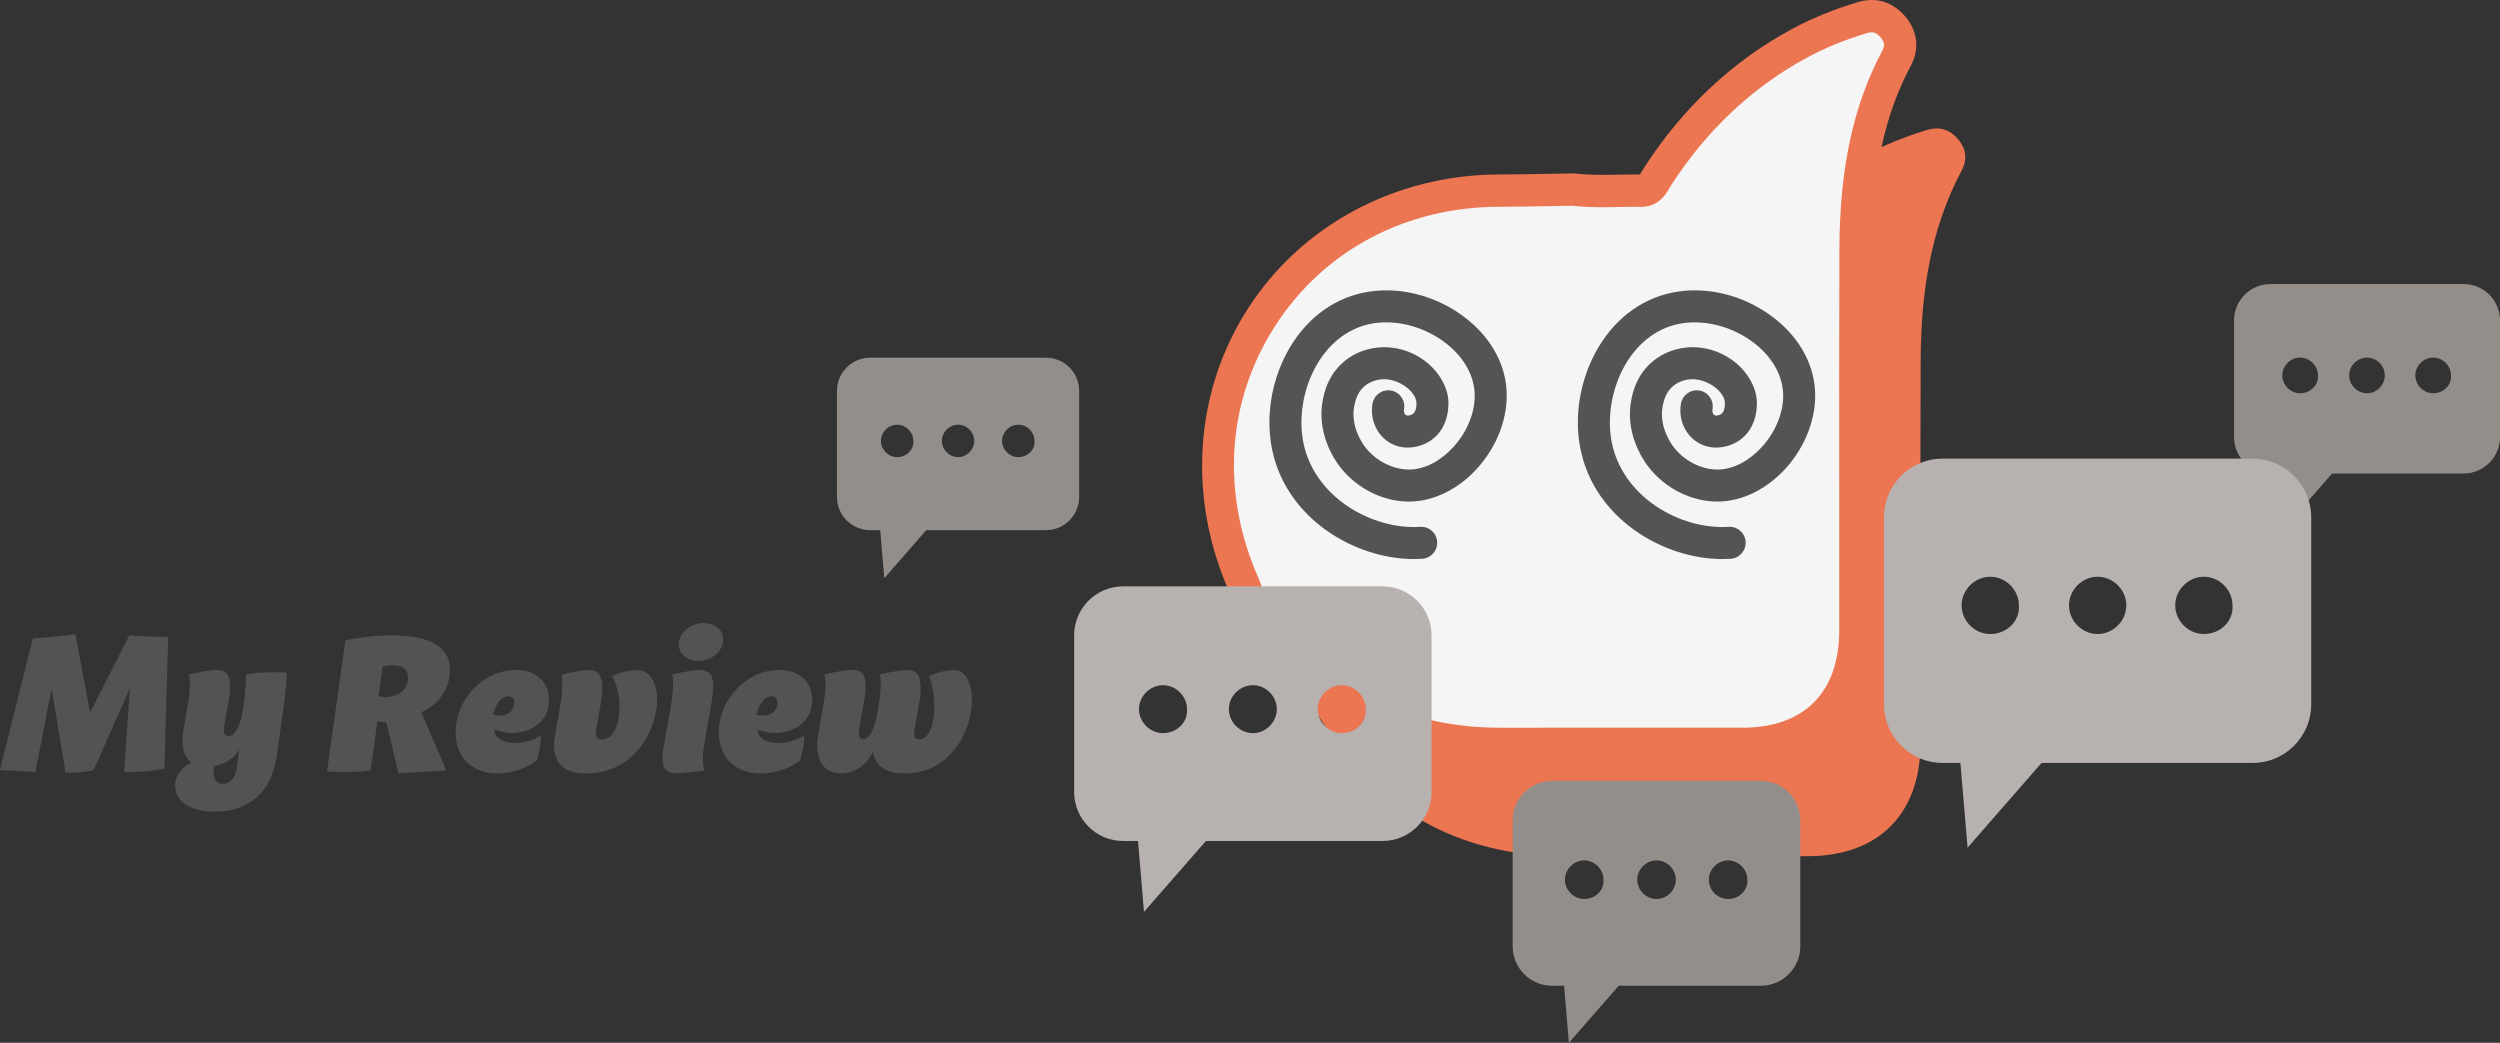 <svg xmlns="http://www.w3.org/2000/svg" id="_图层_1" viewBox="16.83 142.93 473.17 197.37"><rect x="16.83" y="142.93" width="473.17" height="197.37" fill="#333333" stroke="none"/><defs><style>.cls-1{fill:#f5f5f5;}.cls-2{fill:#b7b1af;}.cls-3{fill:#535354;}.cls-4{fill:#948e8b;}.cls-5{fill:#ec7552;}.cls-6{fill:#545454;}</style></defs><g><path class="cls-3" d="M48.67,263.46l-.73,24.97c-2.26,.43-4.83,.65-7.61,.65l1.08-15.86-6.88,15.52c-1.82,.32-3.56,.46-5.29,.42l-2.64-15.93-3.08,15.83c-2.22-.19-4.45-.31-6.69-.36l6.23-24.93c2.67-.17,5.34-.44,8.03-.82l2.79,14.83,7.41-14.58c2.45,.19,4.9,.28,7.37,.27Z"/><path class="cls-3" d="M70.5,276.83h0l-1.29,9.2c-.98,6.99-5.49,10.52-11.75,10.52-4.69,0-7.49-1.96-7.49-4.92,0-2.19,1.56-3.58,3.12-4.42-1.46-1.05-2.07-3.05-1.58-5.87l.79-4.52,.12-.73c.54-3.14,.4-5,.14-5.5,1.57-.37,4.03-.86,5.07-.86,2.33,0,3.33,.99,2.4,6.3l-.14,.79h0l-.65,3.54c-.21,1.15,.11,1.88,.83,1.88,1.33,0,2.32-2.11,2.82-5.41h0s0,0,0,0h0c.45-3.18,.54-5.47,.49-6.28,2.69-.39,5.23-.5,7.7-.28,.04,.75-.1,3.04-.59,6.56Zm-8.89,11.54l.5-3.53c-1.1,1.71-2.84,2.77-4.75,3.1-.07,.33-.11,.69-.11,1.09,0,1.46,.61,2.26,1.75,2.26s2.33-.86,2.62-2.92Z"/><path class="cls-3" d="M96.55,277.72l4.76,11.05-9.05,.52-2.32-9.69c-.56,0-1.13-.02-1.68-.07l-1.3,9.24c-2.84,.33-5.53,.4-8.24,.16l3.48-24.77c1.59-.42,5.08-.98,8.78-.98,7,0,11.02,2.06,11.02,6.49,0,3.47-2.01,6.59-5.44,8.06Zm-2.49-6.54c0-1.77-1.31-2.33-2.93-2.33-.68,0-1.33,.1-1.88,.22l-.79,5.63c.4,.1,.83,.16,1.24,.16,2.51,0,4.35-1.32,4.35-3.68Z"/><path class="cls-3" d="M103.05,281.57c.01-6.19,5.16-11.83,11.39-11.83,4.22,0,6.3,2.58,6.3,5.7,0,3.92-3.24,6.22-7.08,6.22-1.24,0-2.35-.3-3.25-.7,0,.06,0,.11,0,.17,0,1.42,1.61,2.43,3.89,2.43,2.09,0,4-.82,4.87-1.43,.1,1.37-.26,2.97-.73,4.73-1.33,1.04-4.13,2.45-7.4,2.45-4.95,0-7.96-3.03-7.98-7.74Zm11.09-5.6c0-.86-.37-1.26-1.09-1.26-1.41,0-2.45,1.55-2.87,3.51,.34,.08,.74,.15,1.15,.15,1.82,0,2.81-1.02,2.81-2.4Z"/><path class="cls-3" d="M121.91,281.94l.92-5.24c.57-3.24,.48-5.38,.24-6.09,1.57-.37,4.03-.86,5.07-.86,2.33,0,3.26,1.38,2.28,6.96l-.75,4.26c-.21,1.17-.08,1.91,1.03,1.91,2.33,0,3.38-2.94,3.38-6.07,0-2.21-.51-4.51-1.41-5.92,1.03-.49,3.02-1.13,4.7-1.13,2.49,0,3.82,2.38,3.82,5.6,0,5.87-4.43,13.96-13.35,13.96-5.07,0-6.77-2.67-5.94-7.37Z"/><path class="cls-3" d="M151.48,276.04l-.14,.79-.94,5.38-.33,1.92c-.34,1.94-.19,3.99,.08,4.64-1.57,.22-4.04,.52-5.08,.52-2.33,0-3.32-.94-2.68-4.64l.42-2.44,.94-5.38,.12-.73c.52-3.13,.39-5,.13-5.5,1.57-.37,4.03-.86,5.07-.86,2.33,0,3.33,.99,2.41,6.3Zm-1.48-15.17c2.16,0,3.71,1.29,3.71,3.09,0,2.31-2.29,4.07-4.73,4.07-2.15,0-3.67-1.32-3.67-3.14,0-2.32,2.26-4.03,4.69-4.03h0Z"/><path class="cls-3" d="M152.88,281.57c.01-6.19,5.16-11.83,11.39-11.83,4.22,0,6.3,2.58,6.3,5.7,0,3.92-3.24,6.22-7.08,6.22-1.24,0-2.35-.3-3.25-.7,0,.06,0,.11,0,.17,0,1.42,1.61,2.43,3.89,2.43,2.09,0,4-.82,4.87-1.43,.1,1.37-.26,2.97-.73,4.73-1.33,1.04-4.13,2.45-7.4,2.45-4.95,0-7.96-3.03-7.98-7.74Zm11.09-5.6c0-.86-.37-1.26-1.09-1.26-1.41,0-2.45,1.55-2.87,3.51,.34,.08,.74,.15,1.15,.15,1.82,0,2.81-1.02,2.81-2.4Z"/><path class="cls-3" d="M200.79,275.34c0,5.87-4.03,13.96-12.67,13.96-3.72,0-5.62-1.44-6.05-4.06-1.32,2.65-3.66,4.06-6.07,4.06-3.29,0-5.14-2.67-4.31-7.37l.9-5.11h0l.12-.73c.53-3.14,.4-5,.14-5.5,1.57-.37,4.03-.86,5.07-.86,2.33,0,3.33,.99,2.4,6.3l-.14,.79h0l-.76,4.12c-.21,1.17,.1,1.9,.8,1.9,1.23,0,2.15-2.11,2.67-5v-.06s.02-.02,.02-.02l.19-1.07c.57-3.24,.48-5.38,.24-6.09,1.57-.37,4.03-.86,5.07-.86,2.33,0,3.26,1.38,2.28,6.96l-.75,4.26c-.21,1.17-.07,1.91,.88,1.91,1.9,0,2.84-2.94,2.84-6.16,0-2.11-.36-4.42-1.01-5.83,1.03-.49,3.02-1.13,4.7-1.13,2.22,0,3.43,2.38,3.43,5.6Z"/></g><g><path class="cls-5" d="M326.94,200.07c4.27,.51,8.56,.15,12.85,.21,1.8,.03,2.31-1.49,3.07-2.66,6.86-10.64,15.67-19.18,26.84-25.22,3.79-2.05,7.78-3.62,11.89-4.88,2.36-.72,4.35-.04,5.9,1.82,1.49,1.79,1.72,3.83,.62,5.88-6.03,11.28-7.71,23.52-7.76,36.07-.09,24.09-.02,48.18-.03,72.28,0,13.44-7.96,21.4-21.34,21.41-15.16,0-30.32-.04-45.48,.01-20.89,.06-36.58-8.99-47.3-26.88-.29-.49-.65-.94-.97-1.4-.19-.54-.34-1.09-.57-1.6-16.16-36.05,8.84-74.77,48.3-74.84,4.66,0,9.32-.13,13.99-.2Z"/><g><path class="cls-1" d="M314.62,178.79c4.27,.51,8.56,.15,12.85,.21,1.8,.03,2.31-1.49,3.07-2.66,6.86-10.64,15.67-19.18,26.84-25.22,3.79-2.05,7.78-3.62,11.89-4.88,2.36-.72,4.35-.04,5.9,1.82,1.49,1.79,1.72,3.83,.62,5.88-6.03,11.28-7.71,23.52-7.76,36.07-.09,24.09-.02,48.18-.03,72.28,0,13.44-7.96,21.4-21.34,21.41-15.16,0-30.32-.04-45.48,.01-20.89,.06-36.58-8.99-47.3-26.88-.29-.49-.65-.94-.97-1.4-.19-.54-.34-1.09-.57-1.6-16.16-36.05,8.84-74.77,48.3-74.84,4.66,0,9.32-.13,13.99-.2Z"/><path class="cls-5" d="M300.95,286.78c-21.7,0-38.42-9.54-49.69-28.37-.15-.25-.32-.49-.5-.72l-.36-.5c-.16-.23-.28-.48-.38-.74l-.19-.57c-.09-.27-.17-.54-.28-.8-8.02-17.89-6.7-38.02,3.53-53.84,10.21-15.8,27.99-25.26,47.55-25.29,3.16,0,6.31-.06,9.46-.12l4.49-.08c.11,0,.27,0,.41,.02,2.65,.32,5.33,.27,8.18,.22,1.35-.02,2.72-.05,4.05-.03,.1-.16,.22-.37,.31-.52,.14-.25,.29-.5,.44-.73,7.32-11.35,16.73-20.18,27.95-26.25,3.72-2.01,7.8-3.69,12.45-5.11,3.51-1.07,6.75-.08,9.13,2.78,2.3,2.75,2.65,6.13,.97,9.28-4.99,9.34-7.34,20.35-7.4,34.64-.06,15.73-.05,31.47-.04,47.21v25.06c0,15.08-9.35,24.46-24.39,24.46h-16.25c-9.74-.01-19.48-.02-29.22,.01h-.24Zm-45.29-32.75l.04,.06c.28,.39,.56,.78,.8,1.18,10.23,17.09,24.77,25.4,44.44,25.4h.22c9.75-.03,19.49-.02,29.25-.01h16.24c11.62,0,18.28-6.69,18.29-18.35v-25.05c-.02-15.74-.03-31.49,.03-47.23,.06-15.32,2.64-27.24,8.12-37.49,.51-.95,.43-1.65-.27-2.49-.8-.96-1.51-1.2-2.66-.85-4.26,1.3-7.97,2.82-11.33,4.64-10.31,5.57-18.97,13.71-25.73,24.18l-.29,.49c-.68,1.16-2.07,3.57-5.29,3.57h-.1c-1.4-.03-2.77,0-4.16,.03-2.85,.05-5.8,.11-8.79-.24l-4.27,.07c-3.19,.06-6.37,.12-9.56,.12-17.75,.03-33.21,8.23-42.43,22.5-9.24,14.29-10.36,31.8-3.09,48.03,.2,.46,.36,.93,.52,1.4l.02,.05Z"/></g></g><path class="cls-6" d="M301.97,216.6c-.4-5.26-3.27-10.14-8.1-13.75-5.58-4.18-12.71-5.86-19.07-4.51-6.1,1.3-11.24,5.38-14.47,11.48-2.92,5.52-3.93,12.07-2.77,17.98,2.6,13.25,15.66,20.94,26.9,20.94,.52,0,1.04-.02,1.55-.05,1.67-.11,2.93-1.55,2.83-3.22-.05-.8-.42-1.55-1.02-2.08-.6-.53-1.39-.8-2.2-.75-4.62,.3-9.64-1.14-13.79-3.94-4.43-3-7.39-7.29-8.33-12.08-.88-4.5-.07-9.73,2.18-13.97,2.38-4.49,6.06-7.47,10.38-8.39,4.6-.98,10.03,.33,14.17,3.43,3.4,2.55,5.42,5.87,5.69,9.36,.27,3.52-1.24,7.45-4.03,10.51-2.42,2.65-5.43,4.2-8.26,4.24-3.13,.04-6.44-1.64-8.45-4.3-.48-.63-2.8-3.94-2.02-7.77,.18-.86,.5-2.45,1.87-3.66,1.45-1.28,3.25-1.36,3.76-1.37,2.82,0,5.91,2.22,6.13,4.36,.03,.36,0,1.78-.7,2.24-.34,.22-1,.41-1.32,.18-.28-.21-.41-.65-.33-1.11,.3-1.65-.8-3.22-2.44-3.52-1.65-.3-3.22,.8-3.52,2.44-.49,2.72,.57,5.49,2.69,7.06,2.7,1.99,6.09,1.43,8.26,0,3.81-2.52,3.44-7.35,3.38-7.89-.48-4.73-5.47-9.8-12.14-9.82-1.35,0-4.81,.27-7.78,2.89-2.9,2.55-3.56,5.77-3.8,6.99-1.27,6.22,2.07,11.25,3.13,12.64,3.19,4.21,8.31,6.78,13.37,6.7,4.49-.07,9.1-2.33,12.64-6.21,3.9-4.27,5.99-9.9,5.6-15.05h0Z"/><path class="cls-6" d="M360.35,216.6c-.4-5.26-3.27-10.14-8.1-13.75-5.58-4.18-12.71-5.86-19.07-4.51-6.1,1.3-11.24,5.38-14.47,11.48-2.92,5.52-3.93,12.07-2.77,17.98,2.6,13.25,15.66,20.94,26.9,20.94,.52,0,1.04-.02,1.55-.05,1.67-.11,2.93-1.55,2.83-3.22-.05-.8-.42-1.55-1.02-2.08-.6-.53-1.39-.8-2.2-.75-4.62,.3-9.64-1.14-13.79-3.94-4.43-3-7.39-7.29-8.33-12.08-.88-4.5-.07-9.73,2.18-13.97,2.38-4.49,6.06-7.47,10.38-8.39,4.6-.98,10.03,.33,14.17,3.43,3.4,2.55,5.42,5.87,5.69,9.36,.27,3.52-1.24,7.45-4.03,10.51-2.42,2.65-5.43,4.2-8.26,4.24-3.13,.04-6.44-1.64-8.45-4.3-.48-.63-2.8-3.94-2.02-7.77,.18-.86,.5-2.45,1.87-3.66,1.45-1.28,3.25-1.36,3.76-1.37,2.82,0,5.91,2.22,6.13,4.36,.03,.36,0,1.78-.7,2.24-.34,.22-1,.41-1.32,.18-.28-.21-.41-.65-.33-1.11,.3-1.65-.8-3.22-2.44-3.52-1.65-.3-3.22,.8-3.52,2.44-.49,2.72,.57,5.49,2.69,7.06,2.7,1.99,6.09,1.43,8.26,0,3.81-2.52,3.44-7.35,3.38-7.89-.48-4.73-5.47-9.8-12.14-9.82-1.35,0-4.81,.27-7.78,2.89-2.9,2.55-3.56,5.77-3.8,6.99-1.27,6.22,2.07,11.25,3.13,12.64,3.19,4.21,8.31,6.78,13.37,6.7,4.49-.07,9.1-2.33,12.64-6.21,3.9-4.27,5.99-9.9,5.6-15.05h0Z"/><path class="cls-4" d="M214.8,210.63h-33.29c-3.46,0-6.27,2.82-6.27,6.27v20.1c0,3.46,2.82,6.27,6.27,6.27h1.92l.77,9.09,7.94-9.09h22.67c3.46,0,6.27-2.82,6.27-6.27v-20.1c0-3.46-2.82-6.27-6.27-6.27h0Zm-28.17,18.82c-1.66,0-3.07-1.41-3.07-3.07s1.41-3.07,3.07-3.07,3.07,1.41,3.07,3.07c.13,1.66-1.28,3.07-3.07,3.07h0Zm11.53,0c-1.66,0-3.07-1.41-3.07-3.07s1.41-3.07,3.07-3.07,3.07,1.41,3.07,3.07-1.41,3.07-3.07,3.07h0Zm11.4,0c-1.66,0-3.07-1.41-3.07-3.07s1.41-3.07,3.07-3.07,3.07,1.41,3.07,3.07c.13,1.66-1.28,3.07-3.07,3.07h0Zm0,0"/><path class="cls-2" d="M278.52,253.91h-49.13c-5.1,0-9.26,4.16-9.26,9.26v29.67c0,5.1,4.16,9.26,9.26,9.26h2.83l1.13,13.42,11.72-13.42h33.45c5.1,0,9.26-4.16,9.26-9.26v-29.67c0-5.1-4.16-9.26-9.26-9.26h0Zm-41.57,27.78c-2.46,0-4.54-2.08-4.54-4.54s2.08-4.53,4.54-4.53,4.54,2.08,4.54,4.53c.19,2.46-1.89,4.54-4.54,4.54h0Zm17.01,0c-2.46,0-4.54-2.08-4.54-4.54s2.08-4.53,4.54-4.53,4.53,2.08,4.53,4.53-2.08,4.54-4.53,4.54h0Zm16.82,0c-2.46,0-4.54-2.08-4.54-4.54s2.08-4.53,4.54-4.53,4.54,2.08,4.54,4.53c.19,2.46-1.89,4.54-4.54,4.54h0Zm0,0"/><path class="cls-4" d="M350.13,290.72h-39.55c-4.11,0-7.45,3.35-7.45,7.45v23.88c0,4.11,3.35,7.45,7.45,7.45h2.28l.91,10.8,9.43-10.8h26.92c4.11,0,7.45-3.35,7.45-7.45v-23.88c0-4.11-3.35-7.45-7.45-7.45h0Zm-33.46,22.36c-1.98,0-3.65-1.67-3.65-3.65s1.67-3.65,3.65-3.65,3.65,1.67,3.65,3.65c.15,1.98-1.52,3.65-3.65,3.65h0Zm13.69,0c-1.98,0-3.65-1.67-3.65-3.65s1.67-3.65,3.65-3.65,3.65,1.67,3.65,3.65-1.67,3.65-3.65,3.65h0Zm13.54,0c-1.98,0-3.65-1.67-3.65-3.65s1.67-3.65,3.65-3.65,3.65,1.67,3.65,3.65c.15,1.98-1.52,3.65-3.65,3.65h0Zm0,0"/><path class="cls-4" d="M483.11,196.69h-36.56c-3.8,0-6.89,3.09-6.89,6.89v22.08c0,3.8,3.09,6.89,6.89,6.89h2.11l.84,9.98,8.72-9.98h24.89c3.8,0,6.89-3.09,6.89-6.89v-22.08c0-3.8-3.09-6.89-6.89-6.89h0Zm-30.94,20.67c-1.83,0-3.38-1.55-3.38-3.38s1.55-3.37,3.38-3.37,3.38,1.55,3.38,3.37c.14,1.83-1.41,3.38-3.38,3.38h0Zm12.66,0c-1.83,0-3.38-1.55-3.38-3.38s1.55-3.37,3.38-3.37,3.37,1.55,3.37,3.37-1.55,3.38-3.37,3.38h0Zm12.52,0c-1.83,0-3.38-1.55-3.38-3.38s1.55-3.37,3.38-3.37,3.38,1.55,3.38,3.37c.14,1.83-1.41,3.38-3.38,3.38h0Zm0,0"/><path class="cls-2" d="M443.2,229.73h-58.72c-6.1,0-11.07,4.97-11.07,11.07v35.46c0,6.1,4.97,11.07,11.07,11.07h3.39l1.36,16.03,14-16.03h39.97c6.1,0,11.07-4.97,11.07-11.07v-35.46c0-6.1-4.97-11.07-11.07-11.07h0Zm-49.68,33.2c-2.94,0-5.42-2.48-5.42-5.42s2.48-5.42,5.42-5.42,5.42,2.48,5.42,5.42c.23,2.94-2.26,5.42-5.42,5.42h0Zm20.33,0c-2.94,0-5.42-2.48-5.42-5.42s2.48-5.42,5.42-5.42,5.42,2.48,5.42,5.42-2.48,5.42-5.42,5.42h0Zm20.1,0c-2.94,0-5.42-2.48-5.42-5.42s2.48-5.42,5.42-5.42,5.42,2.48,5.42,5.42c.23,2.94-2.26,5.42-5.42,5.42h0Zm0,0"/></svg>